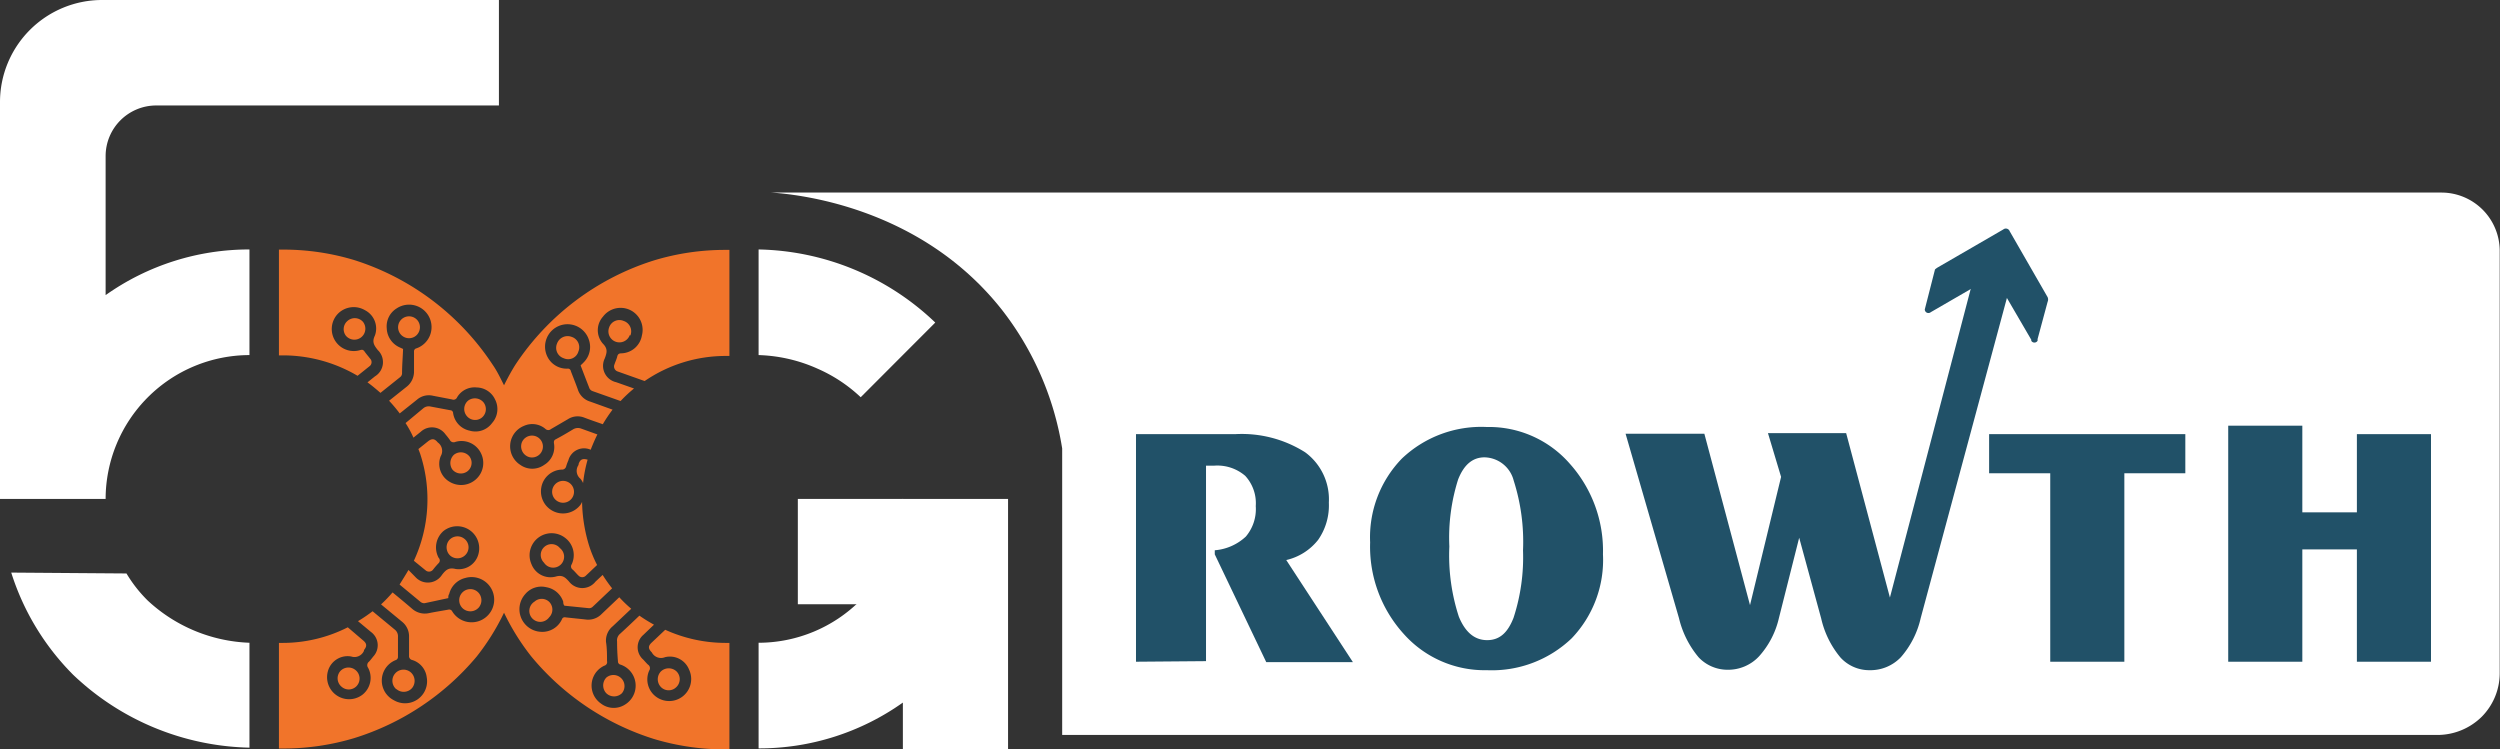 <svg xmlns="http://www.w3.org/2000/svg" viewBox="0 0 171.37 51.37"><rect x="0" y="0" width="171.37" height="51.37" fill="#333333" stroke="none"/><defs><style>.cls-1{fill:#f1742a;}.cls-2{fill:#fff;}.cls-3{fill:#215168;}</style></defs><g id="Layer_2" data-name="Layer 2"><g id="Final_Logo" data-name="Final Logo"><g id="Light"><g id="logo-1"><path class="cls-1" d="M31.94,38a.74.74,0,0,0-.1-1.06.75.75,0,0,0-1.06.1.77.77,0,0,0,.11,1.07A.76.76,0,0,0,31.94,38Z"/><path class="cls-1" d="M33,28.65a.75.75,0,0,0,.15-1.06.77.77,0,0,0-1.06-.13A.75.75,0,0,0,32,28.52.74.74,0,0,0,33,28.65Z"/><path class="cls-1" d="M23.82,22A.74.74,0,0,0,23.7,23a.75.75,0,0,0,1.18-.94A.75.75,0,0,0,23.82,22Z"/><path class="cls-1" d="M28.65,22A.75.75,0,1,0,28.53,23,.76.76,0,0,0,28.65,22Z"/><path class="cls-1" d="M32.05,32.3a.73.73,0,0,0,.14-1,.76.76,0,0,0-1.07-.13A.78.78,0,0,0,31,32.17.75.75,0,0,0,32.05,32.3Z"/><path class="cls-1" d="M50,44.07h-.26a10,10,0,0,1-4.14-.9l-.92.87c-.26.24-.26.42,0,.68l0,0a.71.71,0,0,0,.9.33,1.41,1.41,0,0,1,1.65.84A1.51,1.51,0,0,1,45,47.78a1.48,1.48,0,0,1-.5-1.81.29.29,0,0,0-.08-.41c-.11-.1-.21-.22-.32-.34a1.12,1.12,0,0,1,0-1.7l.73-.7a10.23,10.23,0,0,1-1-.62c-.44.42-.88.84-1.33,1.25a.59.59,0,0,0-.2.53q0,.68.06,1.35a.22.22,0,0,0,.18.23,1.52,1.52,0,0,1,.3,2.74,1.43,1.43,0,0,1-1.64-.07,1.5,1.5,0,0,1,.23-2.6.25.25,0,0,0,.18-.31c0-.44,0-.88-.07-1.32A1.27,1.27,0,0,1,42,42.93l1.27-1.2a8.72,8.72,0,0,1-.82-.79l-1.21,1.15a1.28,1.28,0,0,1-1.13.37l-1.34-.14a.2.2,0,0,0-.25.13,1.48,1.48,0,0,1-1.44.86A1.55,1.55,0,0,1,36,40.73a1.44,1.44,0,0,1,1.44-.48,1.49,1.49,0,0,1,1.17,1c0,.08,0,.17.08.27l1.68.17a.35.35,0,0,0,.26-.1l1.33-1.26a10.12,10.12,0,0,1-.65-.92l-.49.46a1.15,1.15,0,0,1-1.81,0c-.26-.29-.46-.49-.94-.34a1.4,1.4,0,0,1-1.64-.86,1.51,1.51,0,0,1,2.31-1.8,1.48,1.48,0,0,1,.45,1.81.26.26,0,0,0,.06.36c.14.12.26.28.4.41a.35.35,0,0,0,.52,0l.76-.72a8.65,8.65,0,0,1-.55-1.33,10.83,10.83,0,0,1-.48-3,1,1,0,0,1-.13.23,1.51,1.51,0,0,1-2.67-1.18,1.48,1.48,0,0,1,1.4-1.26A.29.29,0,0,0,38.8,32a3.29,3.29,0,0,1,.16-.44,1.11,1.11,0,0,1,1.53-.73c.14-.36.29-.71.46-1.05l-1.11-.4a.64.64,0,0,0-.57.06c-.38.23-.77.46-1.17.67-.12.06-.14.13-.13.26a1.43,1.43,0,0,1-.67,1.5,1.41,1.41,0,0,1-1.63,0,1.51,1.51,0,0,1,.23-2.67,1.39,1.39,0,0,1,1.5.21.28.28,0,0,0,.37,0l1.15-.67a1.24,1.24,0,0,1,1.14-.11c.42.16.84.3,1.26.45a10.33,10.33,0,0,1,.67-1l-1.53-.55a1.26,1.26,0,0,1-.85-.83c-.15-.42-.32-.84-.48-1.26a.2.2,0,0,0-.23-.17,1.47,1.47,0,0,1-1.41-.89,1.54,1.54,0,1,1,2.88-1.08A1.49,1.49,0,0,1,40,24.85c-.06.07-.13.12-.2.2.2.52.4,1.05.61,1.58a.38.38,0,0,0,.21.18l1.92.68a9.44,9.44,0,0,1,.92-.86l-1.22-.43a1.15,1.15,0,0,1-.78-1.64c.13-.36.23-.64-.13-1a1.39,1.39,0,0,1,0-1.85A1.51,1.51,0,0,1,44,23a1.47,1.47,0,0,1-1.4,1.22c-.16,0-.25.05-.29.22s-.13.36-.19.54a.36.36,0,0,0,.21.48l1.86.66a9.81,9.81,0,0,1,5.55-1.72H50V17.13h-.26a16.76,16.76,0,0,0-4.91.72A17.77,17.77,0,0,0,35.33,25c-.29.46-.54.93-.78,1.41-.24-.48-.49-1-.78-1.41a17.77,17.77,0,0,0-9.48-7.17,16.76,16.76,0,0,0-4.91-.72h-.26v7.25h.26a10.07,10.07,0,0,1,5.13,1.4l.85-.68a.35.35,0,0,0,0-.51c-.12-.16-.25-.3-.36-.46s-.19-.15-.35-.1a1.51,1.51,0,0,1-1.49-2.5,1.52,1.52,0,0,1,1.87-.24A1.41,1.41,0,0,1,25.7,23c-.22.45-.05.68.2,1a1.14,1.14,0,0,1-.2,1.8l-.51.41c.31.22.6.47.89.72l1.35-1.08a.34.34,0,0,0,.13-.24c0-.57.05-1.13.07-1.69l-.26-.12a1.49,1.49,0,0,1-.86-1.3,1.44,1.44,0,0,1,.68-1.36,1.54,1.54,0,1,1,1.35,2.74.21.21,0,0,0-.16.23c0,.45,0,.9,0,1.35a1.32,1.32,0,0,1-.53,1.07l-1.18.94a10.18,10.18,0,0,1,.73.87l1.18-.94a1.24,1.24,0,0,1,1.11-.27l1.3.25a.26.26,0,0,0,.34-.14,1.39,1.39,0,0,1,1.35-.68,1.42,1.42,0,0,1,1.25.81A1.44,1.44,0,0,1,33.73,29a1.41,1.41,0,0,1-1.54.52,1.44,1.44,0,0,1-1.13-1.2.2.2,0,0,0-.2-.2l-1.33-.25A.58.58,0,0,0,29,28l-1.2,1a7.07,7.07,0,0,1,.54,1l.51-.41a1.13,1.13,0,0,1,1.69.19,4.68,4.68,0,0,1,.29.37.29.29,0,0,0,.39.14,1.48,1.48,0,0,1,1.73.74,1.5,1.5,0,0,1-.33,1.83,1.52,1.52,0,0,1-1.81.16,1.42,1.42,0,0,1-.6-1.75.71.71,0,0,0-.2-.94l0,0c-.22-.27-.4-.29-.68-.07l-.65.52.12.32a10,10,0,0,1-.43,7.34l.81.66a.35.35,0,0,0,.51-.06,5.46,5.46,0,0,1,.38-.44.25.25,0,0,0,0-.36,1.49,1.49,0,0,1,.33-1.84A1.51,1.51,0,0,1,32.79,38a1.39,1.39,0,0,1-1.57,1c-.49-.12-.68.1-.92.4a1.15,1.15,0,0,1-1.81.17L28,39.07c-.19.33-.39.64-.61,1l1.45,1.2a.42.42,0,0,0,.26.08L30.73,41c0-.11,0-.2.06-.28a1.5,1.5,0,0,1,1.1-1.1A1.55,1.55,0,1,1,31,41.91a.23.23,0,0,0-.27-.12c-.44.08-.89.15-1.33.24a1.32,1.32,0,0,1-1.15-.3c-.44-.38-.89-.75-1.34-1.12a10.2,10.2,0,0,1-.79.82l1.43,1.18a1.28,1.28,0,0,1,.49,1c0,.44,0,.89,0,1.33a.27.27,0,0,0,.21.3,1.41,1.41,0,0,1,1,1.18A1.51,1.51,0,0,1,27,48a1.51,1.51,0,0,1,.12-2.75.23.23,0,0,0,.16-.24q0-.67,0-1.35a.59.59,0,0,0-.24-.52l-1.5-1.24a10.45,10.45,0,0,1-1,.68l.89.74A1.13,1.13,0,0,1,25.59,45c-.1.12-.19.25-.3.36a.3.3,0,0,0-.06.41,1.47,1.47,0,0,1-.37,1.84A1.51,1.51,0,0,1,22.48,46,1.4,1.4,0,0,1,24.07,45a.71.71,0,0,0,.88-.39l0-.05c.22-.27.2-.45-.07-.67L23.84,43a9.85,9.85,0,0,1-4.46,1.07h-.26v7.24h.27a16.89,16.89,0,0,0,4.91-.72A17.83,17.83,0,0,0,32.68,45a15.9,15.9,0,0,0,1.87-3h0a15.9,15.9,0,0,0,1.87,3,17.83,17.83,0,0,0,8.39,5.65,16.89,16.89,0,0,0,4.91.72H50Z"/><path class="cls-1" d="M32.83,41.63a.77.77,0,0,0-.09-1.06.76.76,0,0,0-1,1.15A.77.77,0,0,0,32.83,41.63Z"/><path class="cls-1" d="M27.18,47.24a.76.76,0,0,0,1.07-.08.78.78,0,0,0-.09-1.07.76.76,0,0,0-1,1.15Z"/><path class="cls-1" d="M23.33,46a.75.75,0,0,0,.08,1.07A.74.74,0,0,0,24.47,47a.75.75,0,0,0-.09-1.06A.76.76,0,0,0,23.33,46Z"/><path class="cls-1" d="M36.64,41.24a.75.75,0,1,0,1,1.08.75.75,0,0,0,0-1.07A.74.74,0,0,0,36.64,41.24Z"/><path class="cls-1" d="M41.56,47.52a.77.77,0,0,0,1.07,0,.76.76,0,0,0-1.06-1.08A.78.78,0,0,0,41.56,47.52Z"/><path class="cls-1" d="M46.37,47.09a.75.75,0,0,0,0-1.07.78.78,0,0,0-1.06,0,.77.77,0,0,0,0,1.08A.74.74,0,0,0,46.37,47.09Z"/><path class="cls-1" d="M37.29,37.51a.74.74,0,0,0,0,1.06.75.75,0,1,0,1.09-1A.74.74,0,0,0,37.29,37.51Z"/><path class="cls-1" d="M35.77,30.33a.77.77,0,0,0,.49,1,.75.75,0,1,0-.49-1Z"/><path class="cls-1" d="M38.18,23.56a.75.75,0,0,0,.47,1,.73.73,0,0,0,1-.47.75.75,0,0,0-.47-1A.77.77,0,0,0,38.18,23.56Z"/><path class="cls-1" d="M43.21,23a.75.75,0,0,0-.46-1,.74.74,0,0,0-1,.46.75.75,0,0,0,1.42.51Z"/><path class="cls-1" d="M38.83,33a.75.75,0,1,0,.46,1A.75.75,0,0,0,38.83,33Z"/><path class="cls-1" d="M39.66,31.81l0,.06a.7.7,0,0,0,.13.95,1.27,1.27,0,0,1,.18.29,9.62,9.62,0,0,1,.31-1.6C39.93,31.41,39.77,31.49,39.66,31.81Z"/><path class="cls-2" d="M34.2,0l0,7.23H10.71a3.47,3.47,0,0,0-3.47,3.47v9.53h0A17,17,0,0,1,17.1,17.1h0v7.24h0A9.88,9.88,0,0,0,7.24,34.2H0V7A7,7,0,0,1,7,0ZM10.13,41.17a9.32,9.32,0,0,1-1.46-1.86h0l-7.9-.06h0a17.27,17.27,0,0,0,4.24,7,18.06,18.06,0,0,0,12.09,5h0V44.06h0A10.81,10.81,0,0,1,10.13,41.17Z"/><path class="cls-2" d="M61.89,51.37V48.16h0A17,17,0,0,1,52,51.3h0V44.06h0a9.88,9.88,0,0,0,9.86-9.86h7.24V51.37M59,27.23l5.11-5.12A18,18,0,0,0,52,17.1h0v7.24h0a10.62,10.62,0,0,1,4.06.94A10.31,10.31,0,0,1,59,27.23Z"/><rect class="cls-2" x="54.69" y="34.2" width="7.22" height="7.22"/></g><path class="cls-2" d="M167.39,13.2H52.87c1.6.11,10.17.87,15.82,8.05a20.76,20.76,0,0,1,4.12,9.49h0l0,19.64h94.3a4.33,4.33,0,0,0,3-1.24,4.24,4.24,0,0,0,1.24-3v-29A4,4,0,0,0,167.39,13.2Z"/><path class="cls-3" d="M77.87,45.36V29.76h6.8A8.12,8.12,0,0,1,89.46,31a4,4,0,0,1,1.63,3.45A4.13,4.13,0,0,1,90.36,37a3.89,3.89,0,0,1-2.19,1.39l4.57,7H86.8L83.27,38v-.28a3.53,3.53,0,0,0,2.13-.94,2.92,2.92,0,0,0,.68-2.09,2.77,2.77,0,0,0-.72-2.07,2.93,2.93,0,0,0-2.13-.7H82.9l-.23,0v13.4Z"/><path class="cls-3" d="M101.92,45.94a7.42,7.42,0,0,1-5.71-2.5,8.9,8.9,0,0,1-2.29-6.26,7.75,7.75,0,0,1,2.18-5.75,7.9,7.9,0,0,1,5.82-2.16,7.35,7.35,0,0,1,5.68,2.51A8.94,8.94,0,0,1,109.88,38a7.76,7.76,0,0,1-2.15,5.76A7.91,7.91,0,0,1,101.92,45.94Zm2.48-8.21a13.8,13.8,0,0,0-.64-4.79,2.11,2.11,0,0,0-2-1.59c-.81,0-1.41.5-1.81,1.52a13.21,13.21,0,0,0-.6,4.59,13.57,13.57,0,0,0,.65,4.81c.44,1.07,1.08,1.61,1.94,1.61s1.41-.51,1.81-1.53A13.4,13.4,0,0,0,104.4,37.73Z"/><path class="cls-3" d="M135.49,18.27h2.66l-6.49,24.1a6.12,6.12,0,0,1-1.36,2.68,2.88,2.88,0,0,1-2.14.89,2.67,2.67,0,0,1-2-.87,6.38,6.38,0,0,1-1.32-2.67l-1.51-5.54-1.39,5.51A5.88,5.88,0,0,1,120.57,45a2.89,2.89,0,0,1-2.13.91,2.72,2.72,0,0,1-2-.85,6.52,6.52,0,0,1-1.35-2.69l-3.66-12.64h5.4l3.13,11.75,2.13-8.79-.9-3h5.36l3,11.27Z"/><path class="cls-3" d="M140.54,45.36V32.44h-4.19V29.76H149.8v2.68h-4.18V45.36Z"/><path class="cls-3" d="M152.74,45.36V29.18h5.08v5.94h3.74V29.76h5.08v15.6h-5.08v-7.7h-3.74v7.7Z"/><path class="cls-3" d="M132.64,18.47a1.33,1.33,0,0,1,.19-.14l4.49-2.6a.28.28,0,0,1,.44.12l2.6,4.52a.4.4,0,0,1,0,.32l-.69,2.56a.36.36,0,0,1,0,.11.25.25,0,0,1-.43,0l0-.07L136.74,19a.79.79,0,0,1,0-.09l-.09,0-4.3,2.49a.25.25,0,0,1-.41-.19s0,0,0,0Z"/></g></g></g></svg>